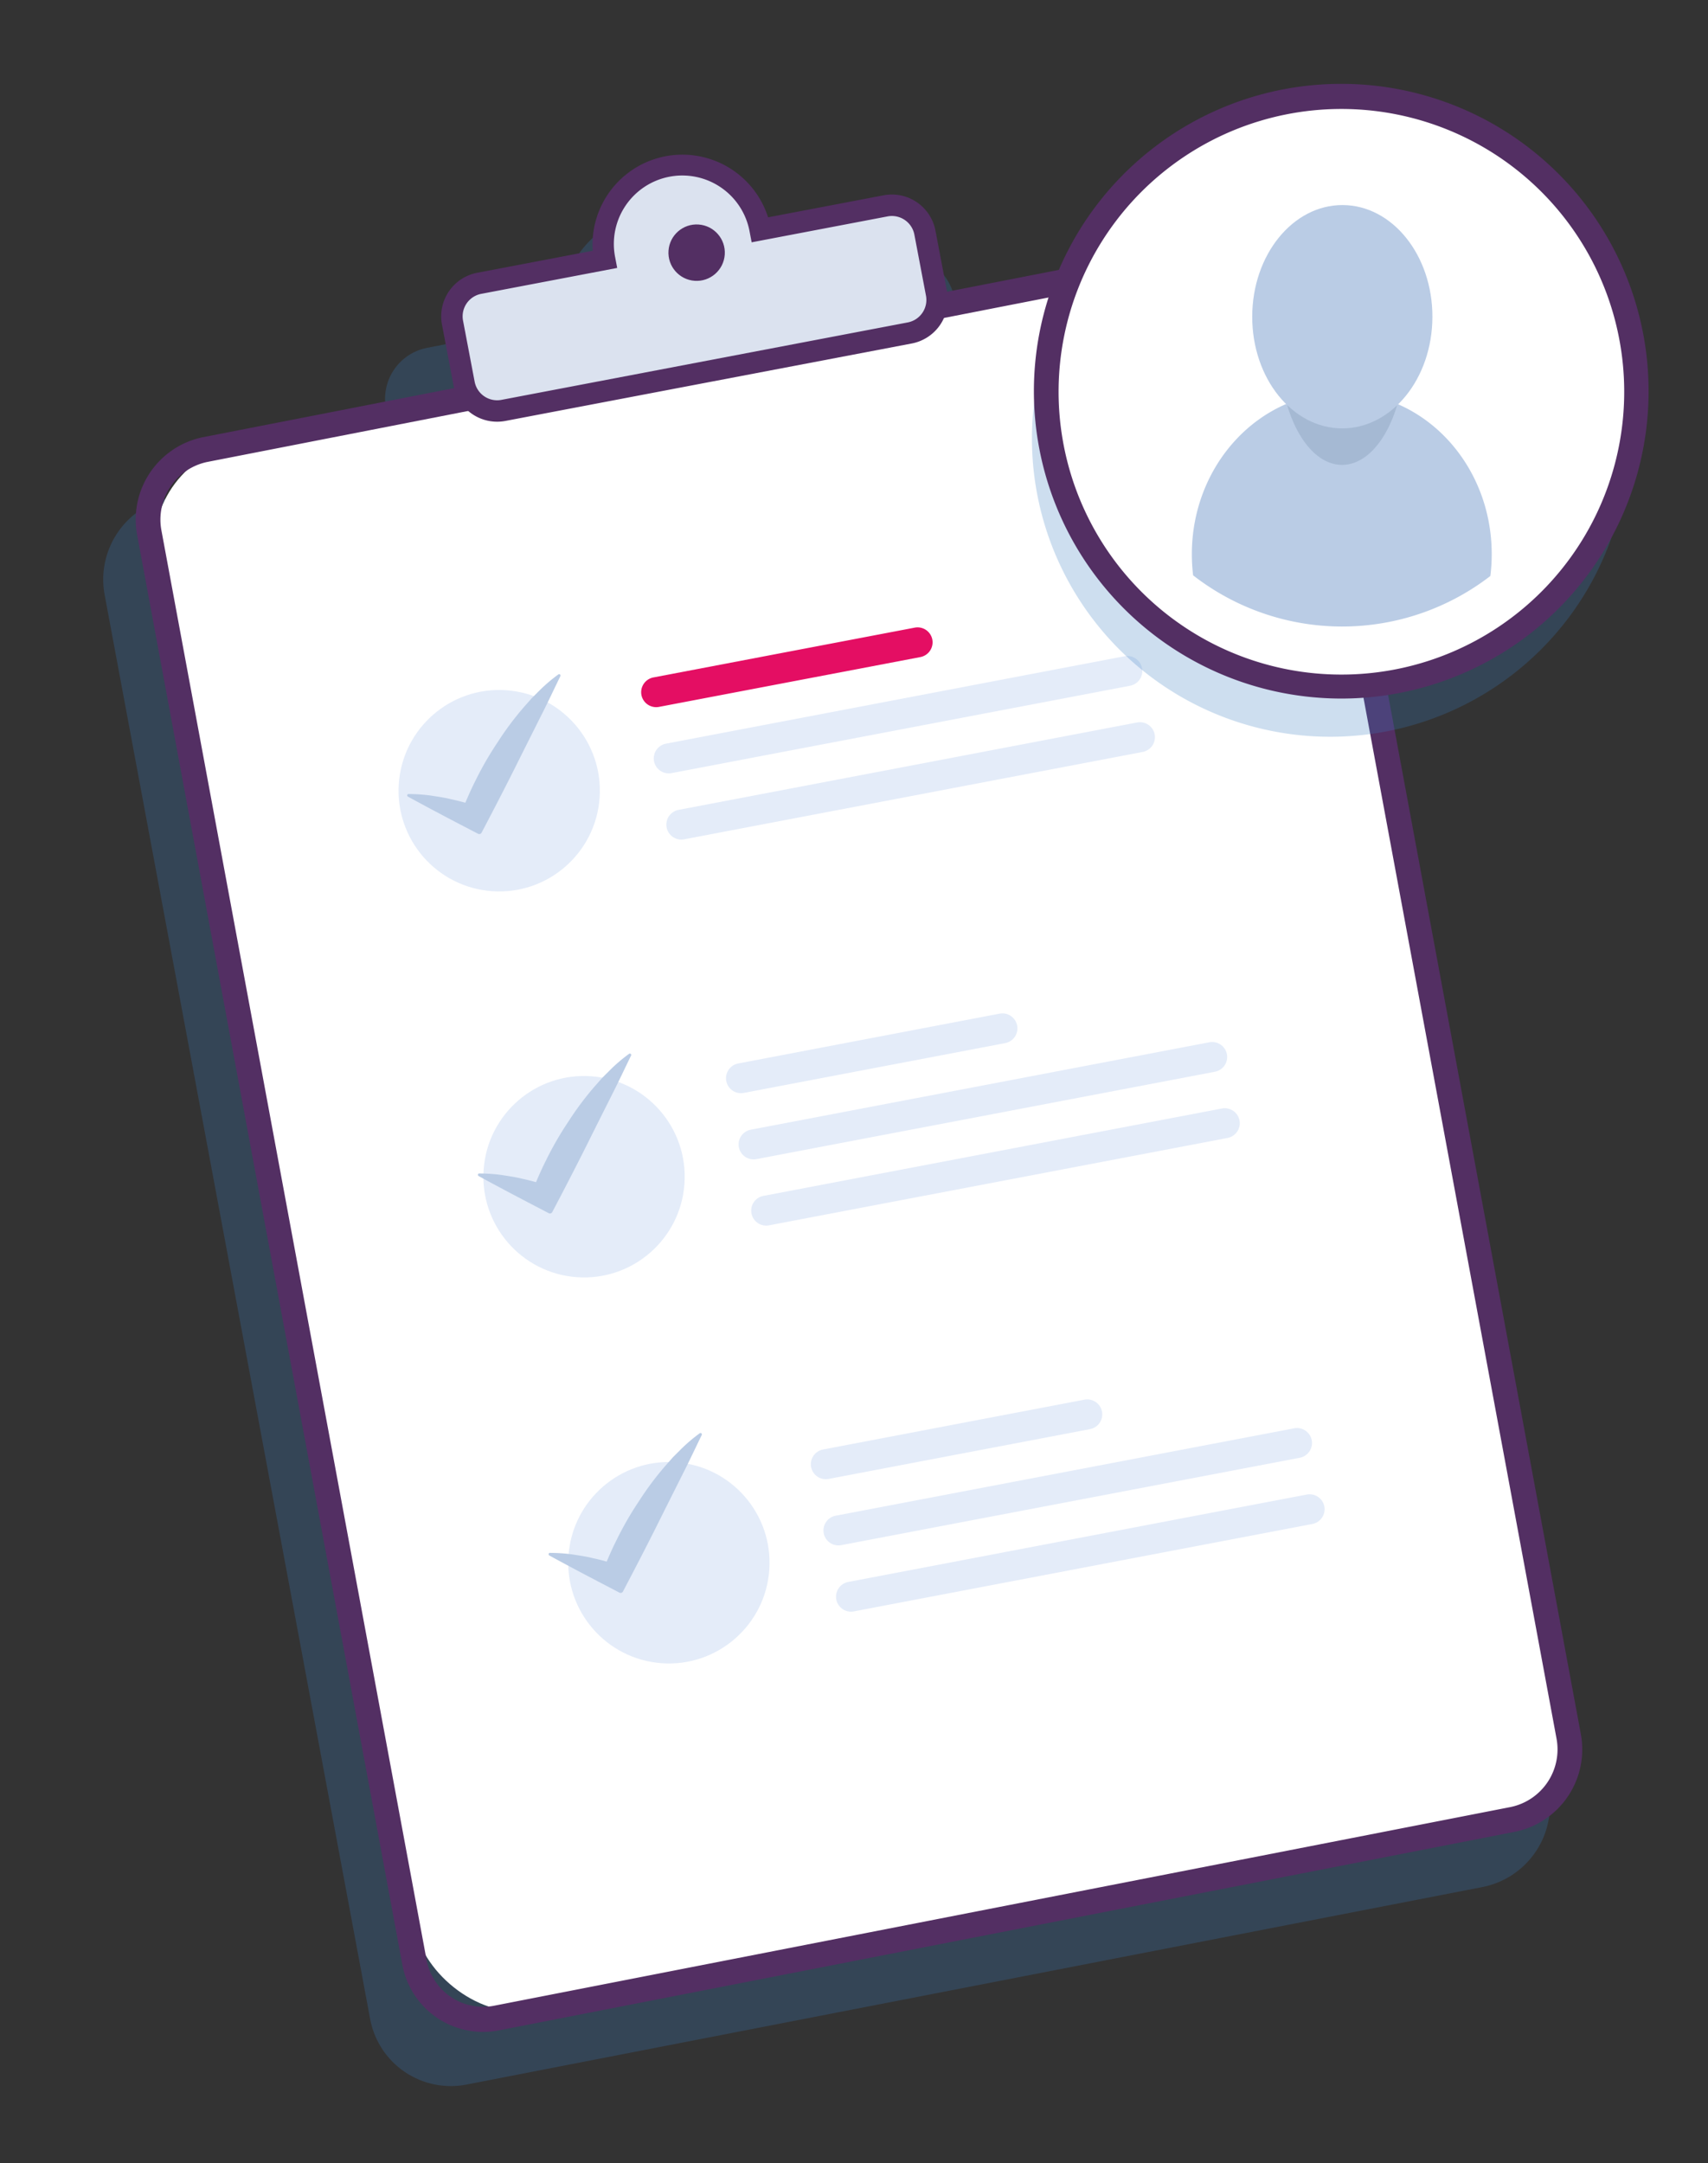 <svg xmlns="http://www.w3.org/2000/svg" width="150.974" height="191.212" viewBox="0 0 150.974 191.212">
  <rect x="0" y="0" width="150.974" height="191.212" fill="#333333" stroke="none"/>
  <g id="Component_9_11" data-name="Component 9 – 11" transform="matrix(0.998, 0.07, -0.07, 0.998, 12.695, 0)">
    <path id="Path_112" data-name="Path 112" d="M608.347,195.531,576.157,71.737a7.256,7.256,0,0,0-8.871-5.245l-19.5,5.232-1.026-3.944a4.506,4.506,0,0,0-5.509-3.258l-11.569,3.1a9.122,9.122,0,0,0-10.831-5.553,9.3,9.3,0,0,0-6.721,10.261l-11.568,3.1a4.591,4.591,0,0,0-3.207,5.6l1.026,3.944-19.5,5.231a7.392,7.392,0,0,0-5.164,9.01L505.9,223.01a7.255,7.255,0,0,0,8.87,5.245l88.414-23.715A7.392,7.392,0,0,0,608.347,195.531Z" transform="translate(-473.467 -46.514)" fill="#3a7ec1" opacity="0.25" style="mix-blend-mode: multiply;isolation: isolate"/>
    <g id="Group_66" data-name="Group 66" transform="translate(2.259 10.281)">
      <g id="Group_61" data-name="Group 61" transform="translate(0 3.836)">
        <rect id="Rectangle_52" data-name="Rectangle 52" width="103.833" height="140.857" rx="9.128" transform="matrix(0.967, -0.255, 0.255, 0.967, 0, 26.765)" fill="#fff"/>
        <path id="Path_113" data-name="Path 113" d="M607.447,198.678l-88.414,23.81a7.254,7.254,0,0,1-8.871-5.266L477.973,92.936a7.423,7.423,0,0,1,5.163-9.045l88.414-23.81a7.254,7.254,0,0,1,8.871,5.266L612.61,189.634A7.423,7.423,0,0,1,607.447,198.678ZM483.693,86.04a5.2,5.2,0,0,0-3.613,6.328l32.189,124.287a5.076,5.076,0,0,0,6.207,3.685l88.414-23.81A5.2,5.2,0,0,0,610.5,190.2L578.313,65.914a5.075,5.075,0,0,0-6.206-3.685Z" transform="translate(-477.488 -59.835)" fill="#532f63"/>
      </g>
      <g id="Group_62" data-name="Group 62" transform="translate(25.914)">
        <path id="Path_114" data-name="Path 114" d="M552.021,57.244l-10.908,2.883A6.993,6.993,0,1,0,527.59,63.7l-10.908,2.883a2.971,2.971,0,0,0-2.112,3.63l1.4,5.308a2.968,2.968,0,0,0,3.628,2.113l35.339-9.34a2.97,2.97,0,0,0,2.111-3.63l-1.4-5.308A2.968,2.968,0,0,0,552.021,57.244Z" transform="translate(-513.525 -53.968)" fill="#dbe2ef"/>
        <path id="Path_115" data-name="Path 115" d="M554.513,68.546l-35.339,9.339A3.918,3.918,0,0,1,514.39,75.1l-1.4-5.308A3.921,3.921,0,0,1,515.774,65l10.047-2.655a7.94,7.94,0,0,1,15.244-4.029l10.048-2.655A3.919,3.919,0,0,1,555.9,58.45l1.4,5.308A3.922,3.922,0,0,1,554.513,68.546Zm-38.255-1.712a2.025,2.025,0,0,0-1.438,2.473l1.4,5.308a2.023,2.023,0,0,0,2.47,1.439l35.339-9.339a2.025,2.025,0,0,0,1.438-2.472l-1.4-5.308a2.023,2.023,0,0,0-2.47-1.44L539.773,60.62l-.242-.916a6.047,6.047,0,1,0-11.692,3.09l.242.916Z" transform="translate(-512.859 -53.303)" fill="#532f63"/>
      </g>
      <ellipse id="Ellipse_11" data-name="Ellipse 11" cx="2.491" cy="2.493" rx="2.491" ry="2.493" transform="translate(45.552 6.076)" fill="#532f63"/>
      <g id="Group_63" data-name="Group 63" transform="translate(25.076 40.224)">
        <ellipse id="Ellipse_12" data-name="Ellipse 12" cx="8.893" cy="8.899" rx="8.893" ry="8.899" transform="translate(0 8.088)" fill="#e4ecf9"/>
        <path id="Path_116" data-name="Path 116" d="M568.914,112.727l-22.735,6.008a1.327,1.327,0,0,1-1.617-.942h0a1.33,1.33,0,0,1,.942-1.619l22.735-6.008a1.328,1.328,0,0,1,1.618.942h0A1.328,1.328,0,0,1,568.914,112.727Z" transform="translate(-523.726 -110.122)" fill="#e40e63"/>
        <path id="Path_117" data-name="Path 117" d="M588.648,114.817l-39.879,10.539a1.328,1.328,0,0,1-1.618-.943h0a1.328,1.328,0,0,1,.942-1.619l39.879-10.539a1.328,1.328,0,0,1,1.618.942h0A1.328,1.328,0,0,1,588.648,114.817Z" transform="translate(-524.796 -110.984)" fill="#e4ecf9"/>
        <path id="Path_118" data-name="Path 118" d="M591.238,124.622l-39.879,10.539a1.327,1.327,0,0,1-1.618-.942h0a1.328,1.328,0,0,1,.942-1.619l39.879-10.539a1.328,1.328,0,0,1,1.618.942h0A1.329,1.329,0,0,1,591.238,124.622Z" transform="translate(-525.866 -115.032)" fill="#e4ecf9"/>
      </g>
      <g id="Group_64" data-name="Group 64" transform="translate(34.94 73.721)">
        <ellipse id="Ellipse_13" data-name="Ellipse 13" cx="8.893" cy="8.899" rx="8.893" ry="8.899" transform="translate(0 8.088)" fill="#e4ecf9"/>
        <path id="Path_119" data-name="Path 119" d="M581.411,160.045l-22.735,6.008a1.327,1.327,0,0,1-1.618-.942h0a1.329,1.329,0,0,1,.942-1.619l22.735-6.008a1.328,1.328,0,0,1,1.618.942h0A1.329,1.329,0,0,1,581.411,160.045Z" transform="translate(-536.222 -157.439)" fill="#e4ecf9"/>
        <path id="Path_120" data-name="Path 120" d="M601.144,162.135l-39.879,10.539a1.328,1.328,0,0,1-1.618-.942h0a1.329,1.329,0,0,1,.942-1.619l39.879-10.539a1.327,1.327,0,0,1,1.618.942h0A1.328,1.328,0,0,1,601.144,162.135Z" transform="translate(-537.292 -158.302)" fill="#e4ecf9"/>
        <path id="Path_121" data-name="Path 121" d="M603.734,171.94l-39.879,10.539a1.328,1.328,0,0,1-1.618-.942h0a1.328,1.328,0,0,1,.942-1.619l39.879-10.539a1.328,1.328,0,0,1,1.618.942h0A1.328,1.328,0,0,1,603.734,171.94Z" transform="translate(-538.362 -162.349)" fill="#e4ecf9"/>
      </g>
      <g id="Group_65" data-name="Group 65" transform="translate(44.804 107.219)">
        <ellipse id="Ellipse_14" data-name="Ellipse 14" cx="8.893" cy="8.899" rx="8.893" ry="8.899" transform="translate(0 8.088)" fill="#e4ecf9"/>
        <path id="Path_122" data-name="Path 122" d="M593.907,207.363l-22.735,6.008a1.327,1.327,0,0,1-1.618-.942h0a1.329,1.329,0,0,1,.942-1.619l22.735-6.008a1.328,1.328,0,0,1,1.618.942h0A1.328,1.328,0,0,1,593.907,207.363Z" transform="translate(-548.719 -204.757)" fill="#e4ecf9"/>
        <path id="Path_123" data-name="Path 123" d="M613.641,209.453l-39.879,10.539a1.327,1.327,0,0,1-1.618-.942h0a1.329,1.329,0,0,1,.942-1.619l39.879-10.539a1.327,1.327,0,0,1,1.618.942h0A1.329,1.329,0,0,1,613.641,209.453Z" transform="translate(-549.789 -205.62)" fill="#e4ecf9"/>
        <path id="Path_124" data-name="Path 124" d="M616.23,219.258,576.351,229.8a1.328,1.328,0,0,1-1.618-.942h0a1.329,1.329,0,0,1,.942-1.619L615.554,216.7a1.327,1.327,0,0,1,1.618.943h0A1.328,1.328,0,0,1,616.23,219.258Z" transform="translate(-550.859 -209.667)" fill="#e4ecf9"/>
      </g>
      <path id="Path_125" data-name="Path 125" d="M527.629,120.115l-.046.039a14.5,14.5,0,0,0-1.494,1.467l-.668.767-.606.793a26.884,26.884,0,0,0-2.124,3.3,28.908,28.908,0,0,0-1.7,3.485c-.282.666-.532,1.346-.765,2.034-.418-.087-.84-.161-1.27-.221-.59-.107-1.208-.146-1.82-.2a14.725,14.725,0,0,0-1.905,0l-.06,0a.124.124,0,0,0-.042.236c2.124.979,4.268,1.911,6.413,2.842a.23.23,0,0,0,.3-.121c1.038-2.362,2.059-4.732,3.038-7.12l1.489-3.573c.505-1.187.965-2.393,1.45-3.59a.126.126,0,0,0-.02-.126A.124.124,0,0,0,527.629,120.115Z" transform="translate(-489.167 -73.518)" fill="#bacce5"/>
      <path id="Path_126" data-name="Path 126" d="M540.129,167.446l-.046.039a14.44,14.44,0,0,0-1.494,1.466l-.668.768-.606.793a26.885,26.885,0,0,0-2.124,3.3,28.949,28.949,0,0,0-1.7,3.485c-.282.667-.532,1.346-.765,2.034-.418-.086-.841-.161-1.27-.221-.59-.107-1.208-.146-1.82-.2a14.832,14.832,0,0,0-1.905,0l-.06,0a.123.123,0,0,0-.042.235c2.124.979,4.268,1.911,6.413,2.842a.23.23,0,0,0,.3-.121c1.038-2.362,2.059-4.732,3.038-7.12l1.489-3.573c.505-1.187.965-2.393,1.45-3.59a.126.126,0,0,0-.02-.126A.124.124,0,0,0,540.129,167.446Z" transform="translate(-493.091 -87.845)" fill="#bacce5"/>
      <path id="Path_127" data-name="Path 127" d="M552.629,214.777l-.046.039a14.375,14.375,0,0,0-1.494,1.467l-.668.767-.606.793a26.892,26.892,0,0,0-2.124,3.3,28.874,28.874,0,0,0-1.7,3.485c-.282.666-.532,1.346-.765,2.033-.418-.086-.841-.161-1.27-.22-.59-.107-1.209-.147-1.82-.2a14.828,14.828,0,0,0-1.905,0l-.06,0a.124.124,0,0,0-.042.236c2.124.979,4.268,1.91,6.413,2.842a.229.229,0,0,0,.3-.12c1.038-2.363,2.059-4.732,3.038-7.12l1.489-3.573c.505-1.187.965-2.394,1.45-3.59a.124.124,0,0,0-.02-.126A.123.123,0,0,0,552.629,214.777Z" transform="translate(-497.016 -102.172)" fill="#bacce5"/>
    </g>
    <path id="Path_128" data-name="Path 128" d="M643.584,51.088a26.35,26.35,0,1,0-17.743,32.79A26.346,26.346,0,0,0,643.584,51.088Z" transform="translate(-511.044 -27.306)" fill="#3a7ec1" opacity="0.25" style="mix-blend-mode: multiply;isolation: isolate"/>
    <g id="Group_68" data-name="Group 68" transform="translate(80.929)">
      <g id="Group_67" data-name="Group 67">
        <ellipse id="Ellipse_15" data-name="Ellipse 15" cx="26.138" cy="26.156" rx="26.138" ry="26.156" transform="translate(0.958 0.958)" fill="#fff"/>
        <path id="Path_129" data-name="Path 129" d="M622.831,77.948a27.155,27.155,0,1,1,7.758-1.137A26.926,26.926,0,0,1,622.831,77.948Zm.07-52.092a24.987,24.987,0,1,0,11.846,3.024A25.022,25.022,0,0,0,622.9,25.856Z" transform="translate(-595.771 -23.718)" fill="#532f63"/>
      </g>
    </g>
    <g id="Group_48" data-name="Group 48" transform="translate(93.659 11.574) rotate(-4)">
      <path id="Path_78" data-name="Path 78" d="M162.893,464.3a15.34,15.34,0,0,1-.12,1.9,21.433,21.433,0,0,1-26.262-.053,15.5,15.5,0,0,1-.112-1.9c.016-7.89,5.958-14.271,13.277-14.256S162.909,456.411,162.893,464.3Z" transform="translate(-136.399 -433.414)" fill="#bacce5"/>
      <ellipse id="Ellipse_9" data-name="Ellipse 9" cx="10.08" cy="5.525" rx="10.08" ry="5.525" transform="translate(7.739 22.963) rotate(-89.884)" fill="#a5b9d3"/>
      <ellipse id="Ellipse_10" data-name="Ellipse 10" cx="9.866" cy="7.96" rx="9.866" ry="7.96" transform="matrix(0.002, -1, 1, 0.002, 5.31, 19.732)" fill="#bacce5"/>
    </g>
  </g>
</svg>
